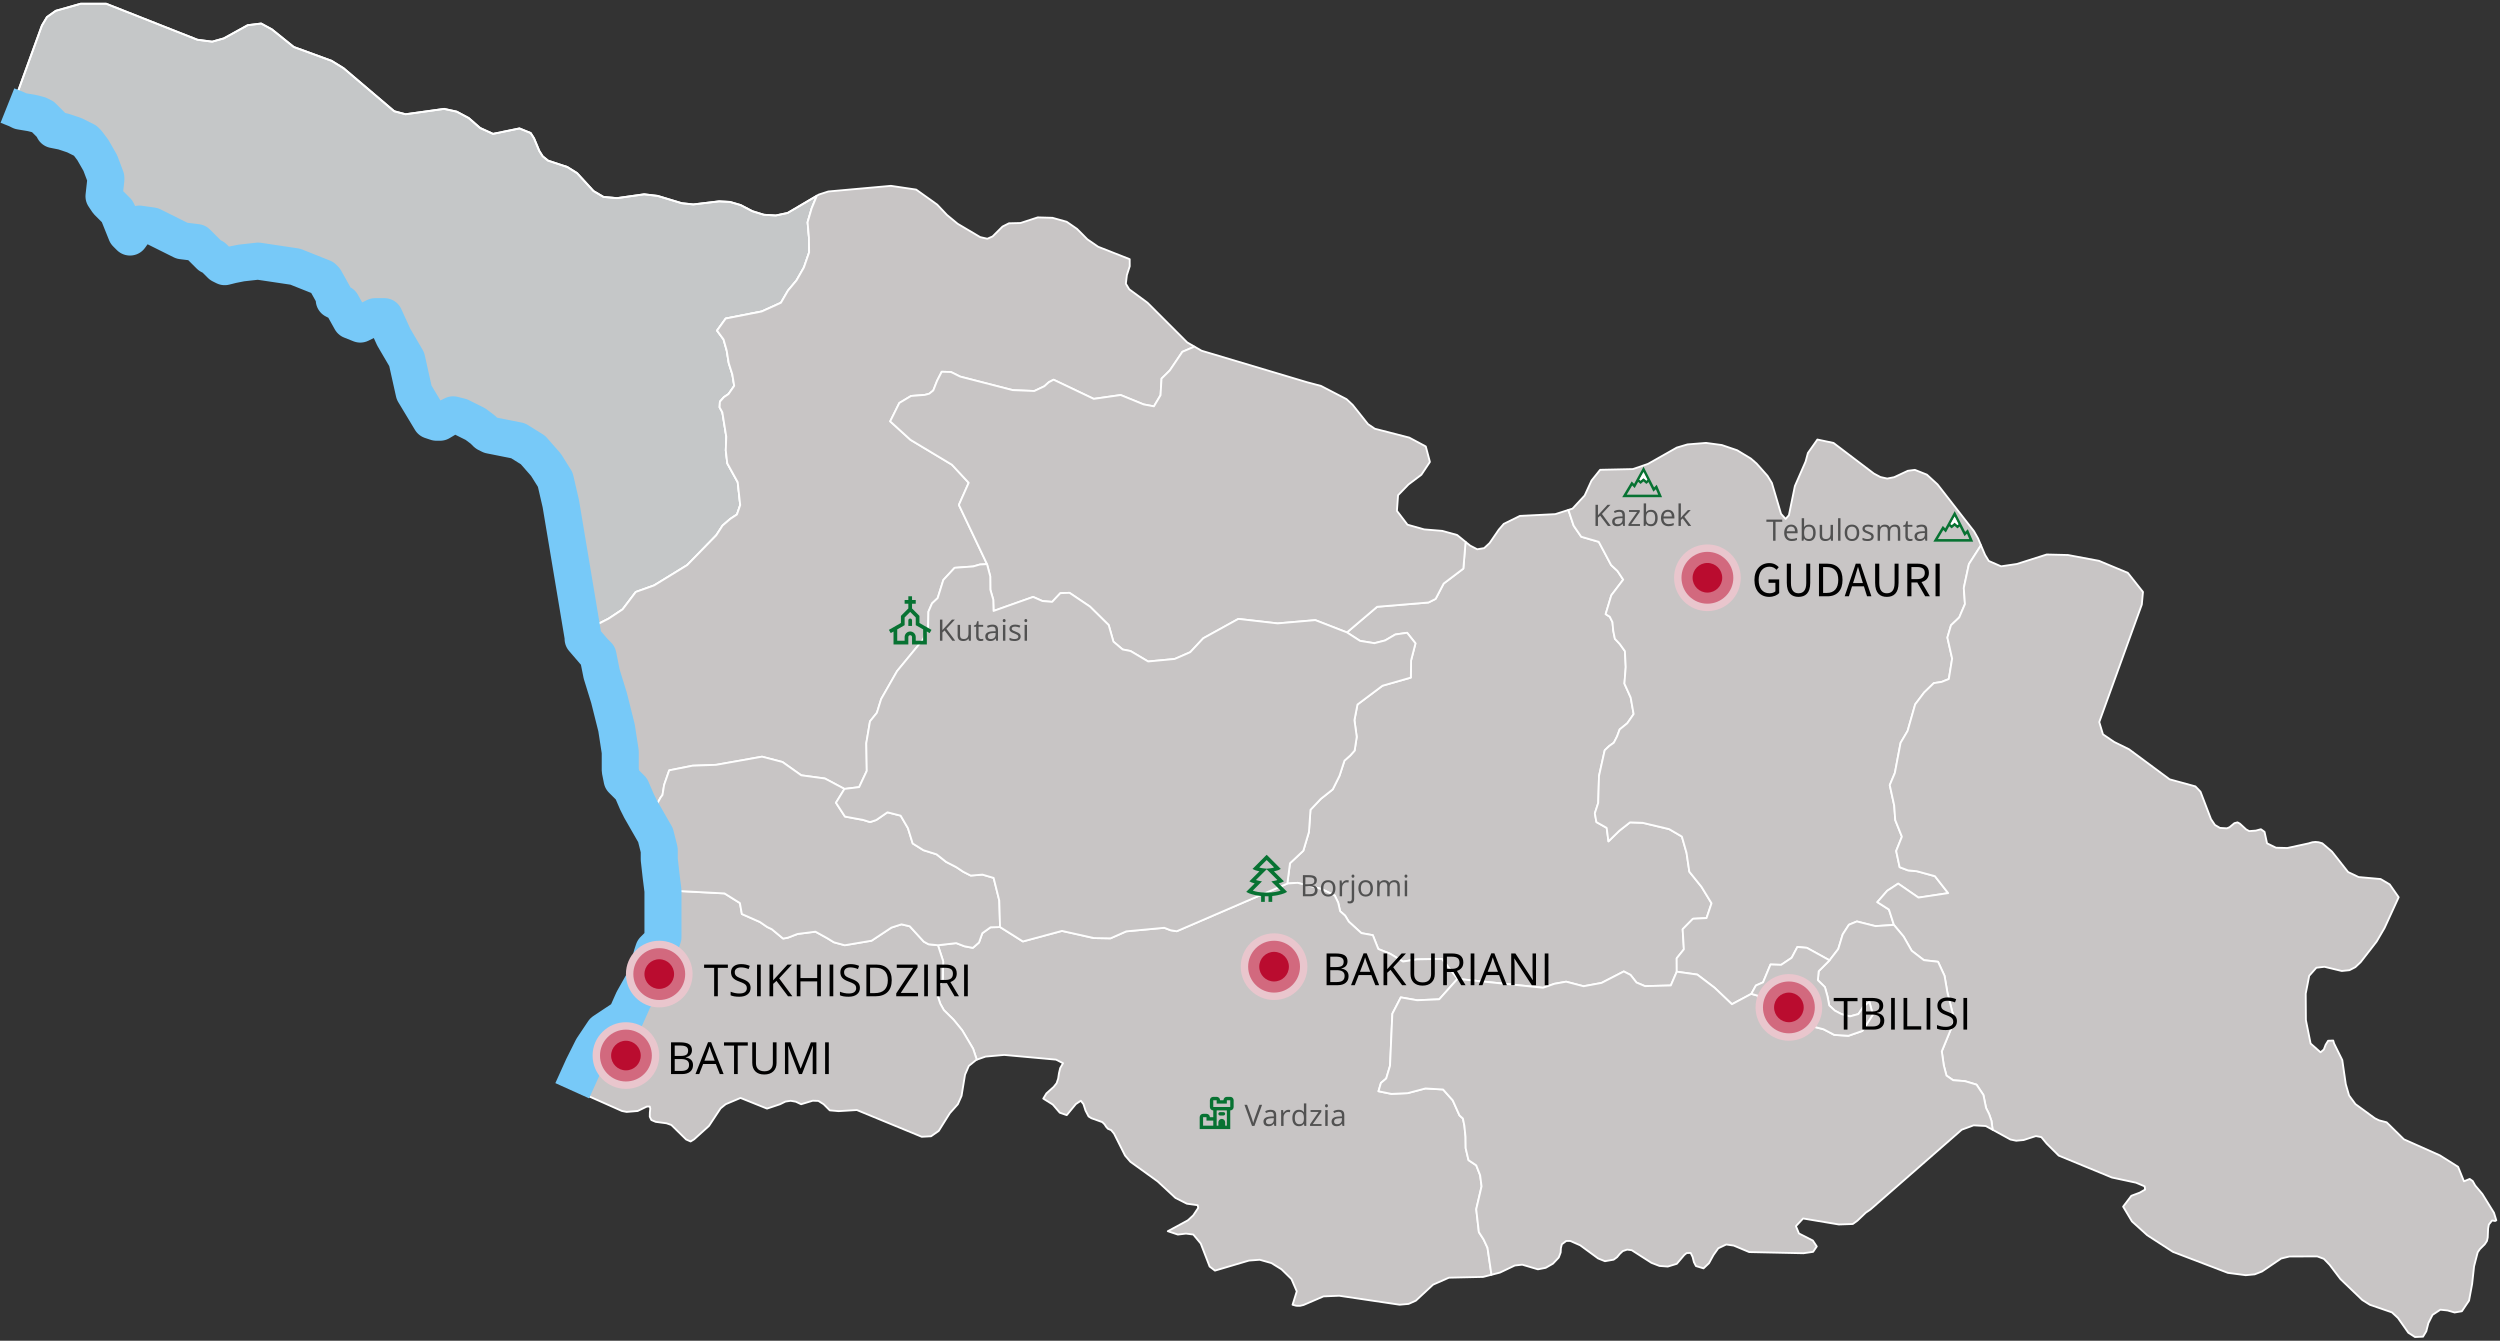 <svg width="675" height="362" viewBox="0 0 675 362" fill="none" xmlns="http://www.w3.org/2000/svg">
<rect x="0" y="0" width="675" height="362" fill="#333333" stroke="none"/>
<path d="M4 28.074L4.531 25.566L11.312 6.896L12.675 4.595L15.059 2.916L21.81 1L28.684 1.011L53.322 10.732L57.295 11.249L60.413 10.369L66.875 6.803L70.508 6.349L73.419 7.93L74.308 8.646L79.323 12.684L89.562 16.435L92.783 18.426L106.449 30.038L109.515 30.846L119.919 29.396L123.325 30.143L126.555 31.865L129.631 34.551L133.11 36.142L140.252 34.674L143.287 35.914L144.195 37.345L145.599 40.72L146.528 42.198L147.973 43.366L153.185 45.093L155.817 46.746L160.255 51.582L162.949 53.166L166.603 53.494L173.922 52.458L177.555 52.887L184.058 54.859L187.196 55.194L194.153 54.359L197.085 54.516L199.975 55.362L203.113 57.009L206.271 57.989L209.471 58.175L212.66 57.497L220.555 52.849L219.153 56.261L218.059 60.008L218.42 64.138L218.472 68.139L217.069 72.201L215.077 75.686L212.764 78.462L210.865 81.744L205.652 84.103L195.947 86.002L195.173 87.076L193.604 89.252L195.369 91.653L196.215 94.648L196.762 98.023L196.925 98.536L197.733 101.078L198.239 104.181L196.701 106.397L195.452 107.233L194.378 108.452L194.306 109.997L195.038 111.315L196.101 117.908L195.967 121.607L196.37 125.097L199.188 130.194L199.56 133.613L199.859 136.363L198.981 138.915L197.185 140.096L195.1 141.896L193.518 144.334L193.386 144.537L185.531 152.586L176.909 157.88L176.602 158.069L171.669 159.825L170.31 161.621L168.108 164.53L164.32 167.044L163.193 167.618L160.818 168.831L160.316 169.082L155.22 135.686L153.481 130.014L150.945 125.23L147.646 121.479L143.566 118.991L135.959 117.505L134.334 116.544L132.725 114.976L130.311 113.554L127.775 112.54L125.776 112.236L124.613 112.598L122.606 113.903L121.338 114.184L120.274 113.496L115.73 106.194L113.439 97.361L109.294 89.724L107.579 85.608L105.108 85.684L101.174 87.561L98.654 86.649L95.68 81.817L93.941 80.693L93.908 79.957L91.568 75.684L90.885 75.099L83.603 72.059L73.598 70.601L68.941 70.865L65.722 71.725L64.503 71.848L63.316 71.392L61.399 69.353L60.383 68.902L59.935 68.51L58.229 66.576L57.352 65.855L56.36 65.468L53.19 64.882L45.176 60.801L41.471 60.349L38.87 63.896L37.863 62.747L36.391 58.87L35.465 57.005L33.198 54.576L32.207 53.009L32.646 48.447L31.086 44.2L28.891 40.298L27.282 38.188L24.202 36.664L18.732 34.923L15.522 31.517L14.083 30.775L9.475 29.98L6.378 28.627L4 28.074Z" fill="#C5C7C8"/>
<path d="M4 28.074L4.531 25.566L11.312 6.896L12.675 4.595L15.059 2.916L21.81 1L28.684 1.011L53.322 10.732L57.295 11.249L60.413 10.369L66.875 6.803L70.508 6.349L73.419 7.93L74.308 8.646L79.323 12.684L89.562 16.435L92.783 18.426L106.449 30.038L109.515 30.846L119.919 29.396L123.325 30.143L126.555 31.865L129.631 34.551L133.11 36.142L140.252 34.674L143.287 35.914L144.195 37.345L145.599 40.72L146.528 42.198L147.973 43.366L153.185 45.093L155.817 46.746L160.255 51.582L162.949 53.166L166.603 53.494L173.922 52.458L177.555 52.887L184.058 54.859L187.196 55.194L194.153 54.359L197.085 54.516L199.975 55.362L203.113 57.009L206.271 57.989L209.471 58.175L212.66 57.497L220.555 52.849L219.153 56.261L218.059 60.008L218.42 64.138L218.472 68.139L217.069 72.201L215.077 75.686L212.764 78.462L210.865 81.744L205.652 84.103L195.947 86.002L195.173 87.076L193.604 89.252L195.369 91.653L196.215 94.648L196.762 98.023L196.925 98.536L197.733 101.078L198.239 104.181L196.701 106.397L195.452 107.233L194.378 108.452L194.306 109.997L195.038 111.315L196.101 117.908L195.967 121.607L196.37 125.097L199.188 130.194L199.56 133.613L199.859 136.363L198.981 138.915L197.185 140.096L195.1 141.896L193.518 144.334L193.386 144.537L185.531 152.586L176.909 157.88L176.602 158.069L171.669 159.825L170.31 161.621L168.108 164.53L164.32 167.044L163.193 167.618L160.818 168.831L160.316 169.082L155.22 135.686L153.481 130.014L150.945 125.23L147.646 121.479L143.566 118.991L135.959 117.505L134.334 116.544L132.725 114.976L130.311 113.554L127.775 112.54L125.776 112.236L124.613 112.598L122.606 113.903L121.338 114.184L120.274 113.496L115.73 106.194L113.439 97.361L109.294 89.724L107.579 85.608L105.108 85.684L101.174 87.561L98.654 86.649L95.68 81.817L93.941 80.693L93.908 79.957L91.568 75.684L90.885 75.099L83.603 72.059L73.598 70.601L68.941 70.865L65.722 71.725L64.503 71.848L63.316 71.392L61.399 69.353L60.383 68.902L59.935 68.51L58.229 66.576L57.352 65.855L56.36 65.468L53.19 64.882L45.176 60.801L41.471 60.349L38.87 63.896L37.863 62.747L36.391 58.87L35.465 57.005L33.198 54.576L32.207 53.009L32.646 48.447L31.086 44.2L28.891 40.298L27.282 38.188L24.202 36.664L18.732 34.923L15.522 31.517L14.083 30.775L9.475 29.98L6.378 28.627L4 28.074Z" stroke="white" stroke-width="0.5" stroke-linecap="round" stroke-linejoin="round"/>
<path d="M4 28.074L4.531 25.566L11.312 6.896L12.675 4.595L15.059 2.916L21.81 1L28.684 1.011L53.322 10.732L57.295 11.249L60.413 10.369L66.875 6.803L70.508 6.349L73.419 7.93L74.308 8.646L79.323 12.684L89.562 16.435L92.783 18.426L106.449 30.038L109.515 30.846L119.919 29.396L123.325 30.143L126.555 31.865L129.631 34.551L133.11 36.142L140.252 34.674L143.287 35.914L144.195 37.345L145.599 40.72L146.528 42.198L147.973 43.366L153.185 45.093L155.817 46.746L160.255 51.582L162.949 53.166L166.603 53.494L173.922 52.458L177.555 52.887L184.058 54.859L187.196 55.194L194.153 54.359L197.085 54.516L199.975 55.362L203.113 57.009L206.271 57.989L209.471 58.175L212.66 57.497L220.555 52.849L219.153 56.261L218.059 60.008L218.42 64.138L218.472 68.139L217.069 72.201L215.077 75.686L212.764 78.462L210.865 81.744L205.652 84.103L195.947 86.002L195.173 87.076L193.604 89.252L195.369 91.653L196.215 94.648L196.762 98.023L196.925 98.536L197.733 101.078L198.239 104.181L196.701 106.397L195.452 107.233L194.378 108.452L194.306 109.997L195.038 111.315L196.101 117.908L195.967 121.607L196.37 125.097L199.188 130.194L199.56 133.613L199.859 136.363L198.981 138.915L197.185 140.096L195.1 141.896L193.518 144.334L193.386 144.537L185.531 152.586L176.909 157.88L176.602 158.069L171.669 159.825L170.31 161.621L168.108 164.53L164.32 167.044L163.193 167.618L160.818 168.831L160.316 169.082L155.22 135.686L153.481 130.014L150.945 125.23L147.646 121.479L143.566 118.991L135.959 117.505L134.334 116.544L132.725 114.976L130.311 113.554L127.775 112.54L125.776 112.236L124.613 112.598L122.606 113.903L121.338 114.184L120.274 113.496L115.73 106.194L113.439 97.361L109.294 89.724L107.579 85.608L105.108 85.684L101.174 87.561L98.654 86.649L95.68 81.817L93.941 80.693L93.908 79.957L91.568 75.684L90.885 75.099L83.603 72.059L73.598 70.601L68.941 70.865L65.722 71.725L64.503 71.848L63.316 71.392L61.399 69.353L60.383 68.902L59.935 68.51L58.229 66.576L57.352 65.855L56.36 65.468L53.19 64.882L45.176 60.801L41.471 60.349L38.87 63.896L37.863 62.747L36.391 58.87L35.465 57.005L33.198 54.576L32.207 53.009L32.646 48.447L31.086 44.2L28.891 40.298L27.282 38.188L24.202 36.664L18.732 34.923L15.522 31.517L14.083 30.775L9.475 29.98L6.378 28.627L4 28.074Z" stroke="white" stroke-width="0.5" stroke-linecap="round" stroke-linejoin="round"/>
<path d="M241.346 50.295L247.369 51.19L253.046 55.242L255.678 58.032L258.558 60.409L264.648 64.017L266.578 64.457L267.992 63.839L270.676 61.169L272.41 60.29L275.537 60.212L280.192 58.697L284.166 58.808L288.006 59.878L290.792 61.795L293.6 64.621L296.5 66.624L305.015 69.977L305.025 71.893L304.261 74.273L303.982 76.597L304.89 78.102L309.824 81.733L320.543 92.449L322.504 93.586L319.238 94.986L315.831 100.034L313.612 102.225L313.344 106.709L311.559 109.713L308.772 109.191L302.579 106.657L295.312 107.694L284.464 102.522L283.173 103.2L281.966 104.293L279.261 105.572L273.419 105.334L259.227 101.676L256.76 100.446L254.262 100.379L253.023 102.781L251.981 105.423L250.897 106.301L249.69 106.627L245.984 106.912L242.815 108.801L240.348 113.763L245.828 118.751L257.017 125.475L261.549 130.354L258.896 136.322L266.493 152.319L264.574 152.418L262.757 152.945L257.741 153.31L254.707 156.586L253.168 161.488L251.651 162.916L250.68 165.147L250.587 169.298L249.245 172.649L242.226 181.18L237.912 188.741L236.767 192.444L234.899 194.756L233.898 200.681L234.032 208.131L231.967 212.526L228.003 213.009L222.719 210.197L216.329 209.333L211.281 205.75L205.749 204.303L193.363 206.509L186.964 206.743L180.678 207.999L179.315 211.929L178.872 214.645L178.346 215.355L176.698 218.371L173.667 212.762L172.611 211.828L171.587 210.635L171.099 207.935L170.904 203.106L170.099 196.697L164.808 177.2L164.418 176.349L163.711 175.289L161.029 172.451L160.679 171.45L160.313 169.084L160.815 168.832L163.191 167.62L164.317 167.045L168.105 164.532L170.307 161.623L171.666 159.827L176.6 158.071L176.907 157.882L185.528 152.588L193.383 144.539L193.516 144.336L195.097 141.898L197.183 140.098L198.979 138.917L199.856 136.365L199.557 133.615L199.185 130.197L196.368 125.099L195.965 121.609L196.099 117.91L195.036 111.317L194.303 109.999L194.376 108.455L195.45 107.236L196.698 106.399L198.236 104.183L197.73 101.08L196.923 98.538L196.76 98.026L196.213 94.651L195.366 91.656L193.602 89.254L195.171 87.078L195.944 86.005L205.646 84.103L210.859 81.744L212.758 78.463L215.071 75.686L217.062 72.202L218.466 68.139L218.414 64.138L218.053 60.009L219.147 56.262L220.548 52.85L221.098 52.526L223.648 51.699L240.544 50.178L241.346 50.295Z" fill="#C8C5C5" stroke="white" stroke-width="0.5" stroke-linecap="round" stroke-linejoin="round"/>
<path d="M395.702 146.308L396.966 147.322L398.855 148.307L400.722 147.993L402.198 146.625L404.675 143.002L406.023 141.438L410.373 139.298L419.936 138.817L423.429 137.696L423.631 138.171L424.89 141.943L426.934 144.921L431.672 146.3L435.006 152.568L436.719 154.164L438.267 156.507L435.057 160.729L433.53 165.82L434.655 166.531L435.368 167.976L435.574 170.265L436.018 172.469L437.36 173.899L438.732 175.822L438.949 180.107L438.597 184.574L440.291 188.345L441.085 192.804L439.372 195.28L437.308 196.945L436.616 198.823L435.729 200.542L434.47 201.44L433.273 202.58L431.734 209.505L431.518 216.797L431.448 217.012L430.61 219.6L431.033 221.963L433.81 223.536L434.284 227.17L435.631 225.852L437.195 224.322L440.095 222.04L443.522 222.161L450.675 223.862L454.112 225.877L454.508 227.266L455.371 230.285L456.124 235.362L459.406 239.444L462.121 243.889L460.769 247.886L457.095 248.068L454.318 250.891L454.648 256.314L452.708 258.747L452.729 262.356L451.119 266.072L444.152 266.254L441.851 265.282L440.241 263.225L438.424 262.289L432.407 265.387L427.566 266.282L422.86 265.051L419.702 265.619L416.615 266.693L393.515 264.294L389.304 258.901L382.575 259.028L378.807 259.618L375.37 257.535L372.14 256.227L370.664 252.499L367.588 251.949L364.172 248.847L363.192 247.224L361.84 246.028L361.314 243.726L360.374 241.778L356.844 240.04L350.362 238.368L347.575 238.558L348.298 233.08L351.9 229.698L353.418 224.628L353.831 218.648L356.608 215.706L359.838 213.136L361.665 209.474L363.007 205.364L364.565 203.993L365.235 203.241L365.752 202.66L366.32 198.957L365.7 194.438L366.186 191.928L366.516 190.218L368.548 188.691L373.266 185.144L380.925 182.948L380.997 178.297L382.184 173.706L379.924 170.856L376.745 171.312L373.989 172.919L371.089 173.666L367.208 173.033L363.678 170.753L371.822 163.831L385.705 162.671L387.614 161.707L389.792 157.556L395.108 153.521L395.702 146.308Z" fill="#C8C5C5" stroke="white" stroke-width="0.5" stroke-linecap="round" stroke-linejoin="round"/>
<path d="M343.574 100.415L352.904 103.201L356.681 104.205L363.555 107.766L365.227 109.318L369.356 114.509L371.204 115.759L380.503 118.153L383.156 119.573L384.962 120.539L386.077 124.718L383.775 128.178L380.287 130.813L377.479 133.709L377.17 137.93L380.018 141.661L384.518 142.935L389.395 143.333L393.426 144.451L395.702 146.307L395.104 153.522L389.788 157.557L387.61 161.708L385.7 162.672L371.818 163.832L363.674 170.754L361.578 169.939L355.138 167.435L344.951 168.315L334.361 167.1L324.875 172.335L321.366 176.092L317.155 177.923L310.002 178.6L305.244 175.777L303.107 175.357L300.62 173.239L299.351 168.766L294.283 163.773L288.771 160.065L286.294 160.154L284.085 162.503L281.463 162.282L278.944 161.17L268.261 164.955L268.179 161.914L267.395 159.223L267.364 155.606L266.496 152.318L258.899 136.322L261.552 130.353L257.02 125.474L245.831 118.751L240.351 113.762L242.818 108.8L245.987 106.911L249.693 106.626L250.901 106.3L251.985 105.422L253.027 102.78L254.265 100.378L256.763 100.445L259.231 101.676L273.423 105.334L279.264 105.571L281.969 104.293L283.177 103.2L284.467 102.521L295.316 107.694L302.582 106.657L308.775 109.19L311.562 109.712L313.348 106.708L313.616 102.225L315.835 100.033L319.241 94.986L322.508 93.585L324.417 94.693L343.574 100.415Z" fill="#C8C5C5" stroke="white" stroke-width="0.5" stroke-linecap="round" stroke-linejoin="round"/>
<path d="M468.666 121.445L469.032 121.57L472.727 123.804L474.285 125.158L477.227 128.473L478.414 130.403L480.881 138.738L482.12 140.107L483.002 139.108L484.618 131.234L487.508 124.622L488.132 122.314L490.697 118.674L495.053 119.595L505.954 127.863L507.718 128.799L509.545 129.208L511.434 128.842L512.335 128.419L515.119 127.112L517.023 126.865L520.259 128.154L523.139 130.789L532.975 143.427L534.069 145.353L534.86 147.218L534.838 147.252L531.607 152.3L530.224 158.762L530.533 163.1L528.985 166.71L526.766 168.819L525.795 172.144L527.076 177.828L526.178 183.335L524.216 184.124L522.121 184.447L519.531 186.952L517.095 190.176L515.052 197.348L513.152 200.578L511.614 208.691L510.231 211.979L511.428 217.448L511.716 221.428L513.513 225.904L511.964 229.763L512.903 234.14L515.153 234.995L517.537 235.224L522.43 236.572L526.001 241.142L517.981 242.35L512.51 238.573L509.548 240.504L506.874 243.577L510.012 245.573L511.354 249.73L506.369 250.051L501.353 248.789L499.206 249.676L497.534 252.275L496.326 256.236L493.973 259.285L487.842 255.912L485.292 255.679L483.744 258.608L480.915 260.509L478.035 260.415L476.023 265.235L474.092 266.087L472.854 268.339L467.62 271.137L462.914 266.668L458.259 263.13L452.727 262.354L452.706 258.746L454.646 256.313L454.316 250.889L457.092 248.067L460.767 247.885L462.118 243.887L459.404 239.443L456.122 235.361L455.369 230.283L454.506 227.265L454.109 225.875L450.672 223.86L443.52 222.16L440.093 222.039L437.193 224.321L435.629 225.85L434.282 227.169L433.807 223.534L431.03 221.962L430.608 219.599L431.446 217.011L431.516 216.796L431.732 209.503L433.27 202.579L434.467 201.439L435.727 200.541L436.614 198.821L437.306 196.944L439.37 195.279L441.083 192.802L440.288 188.344L438.595 184.573L438.946 180.106L438.73 175.82L437.357 173.898L436.016 172.467L435.572 170.264L435.365 167.975L434.653 166.529L433.527 165.819L435.055 160.728L438.265 156.506L436.716 154.162L435.003 152.567L431.67 146.299L426.932 144.92L424.888 141.942L423.629 138.17L423.427 137.695L424.583 137.324L425.977 135.819L427.854 133.794L429.702 129.763L432.034 126.847L440.89 126.651L444.957 125.254L452.729 120.849L455.614 119.992L460.625 119.588L464.888 120.158L468.666 121.445Z" fill="#C8C5C5" stroke="white" stroke-width="0.5" stroke-linecap="round" stroke-linejoin="round"/>
<path d="M534.86 147.218L535.958 149.804L536.969 151.459L540.293 152.908L544.546 152.278L552.606 149.716L558.356 149.856L566.726 151.423L574.519 154.673L578.606 159.823L578.595 159.939L578.286 163.232L566.799 194.957L567.8 198.266L570.814 200.319L574.83 202.299L585.797 210.417L592.764 212.325L594.142 213.763L596.97 221.162L598.033 222.739L599.375 223.529L601.254 223.65L601.966 223.353L603.287 222.256L604.128 222.037L604.773 222.388L606.445 223.935L607.281 224.395L609.087 224.264L610.45 223.894L611.431 224.603L612.101 227.692L614.517 228.883L617.583 228.963L623.445 227.684L623.476 227.67L623.507 227.652L624.353 227.407L625.2 227.323L626.041 227.407L627.016 227.692L629.627 229.921L633.989 235.449L636.833 236.807L642.768 237.34L645.214 238.782L647.645 242.256L643.836 250.55L641.695 254.217L637.401 259.754L635.946 261.131L634.352 261.953L632.272 262.164L627.597 261.035L625.419 261.29L623.489 263.456L622.544 268.282L622.591 275.422L623.865 281.75L626.554 284.122L627.432 283.36L627.927 282.063L628.588 281.002L629.971 280.944L630.199 281.728L632.418 286.217L632.565 287.232L633.362 292.716L634.249 295.771L635.968 298.107L641.19 301.921L642.356 302.494L644.39 303.023L649.066 307.618L658.789 311.957L663.691 315.049L665.27 318.958L666.819 318.313L667.515 318.801L667.635 318.885L668.305 320.086L670.236 322.373L673.374 327.449L674 329.49L673.691 329.663L672.865 329.533L671.988 330.624L671.791 331.701L671.683 334.151L671.471 335.068L670.882 335.957L669.561 337.264L668.973 338.131L668.002 341.893L667.476 346.684L666.639 351.171L666.083 351.998L664.709 354.04L662.748 354.371L660.848 353.823L658.893 353.621L656.782 355.019L655.657 357.254L655.099 359.444L654.222 360.899L652.039 361L650.248 359.84L647.456 355.863L645.82 354.342L639.875 352.294L637.8 350.99L631.916 345.349L629.016 341.516L627.437 339.885L625.644 339.221L618.134 339.257L615.91 339.799L613.361 341.529L610.739 343.307L608.768 344.073L606.352 344.303L601.532 343.675L586.71 338.015L581.676 334.759L579.754 333.515L575.625 329.778L573.241 325.788L575.461 322.865L577.752 322.005L579.176 321.18L579.052 320.312L576.72 319.327L570.217 317.931L555.859 312.016L552.608 308.778L551.163 307.024L549.687 306.741L546.384 307.807L544.372 307.996L542.818 307.67L538.01 305.038L538.008 305.025L537.699 302.647L537.07 300.82L536.234 299.142L535.521 295.638L533.663 292.848L530.546 291.908L527.346 291.658L525.55 290.409L524.828 287.672L524.281 283.858L527.708 275.522L525.798 267.979L525.024 263.466L523.269 259.675L519.46 259.246L516.157 256.706L513.969 252.861L511.358 249.73L510.016 245.573L506.878 243.577L509.552 240.504L512.514 238.573L517.985 242.35L526.005 241.143L522.434 236.572L517.541 235.225L515.157 234.995L512.907 234.14L511.968 229.763L513.516 225.904L511.72 221.428L511.431 217.448L510.234 211.98L511.618 208.691L513.156 200.578L515.056 197.348L517.099 190.176L519.535 186.952L522.125 184.447L524.22 184.124L526.181 183.335L527.079 177.828L525.799 172.144L526.77 168.819L528.989 166.71L530.537 163.1L530.227 158.762L531.611 152.3L534.841 147.252L534.86 147.218Z" fill="#C8C5C5" stroke="white" stroke-width="0.5" stroke-linecap="round" stroke-linejoin="round"/>
<path d="M348.991 352.288L350.126 348.66L348.706 345.363L346.007 342.714L343.282 341.032L340.134 340.137L337.223 340.354L328.037 343.068L326.597 341.963L324.202 335.754L322.184 333.326L320.218 333.074L318.019 333.334L315.305 332.423L320.708 329.496L322.169 328.152L323.516 326.127L323.382 325.404L320.461 324.999L317.38 323.451L312.56 318.98L305.211 313.681L303.766 312.001L300.782 306.067L300.008 305.132L299.121 304.763L298.636 304.212L298.233 303.574L297.623 302.973L294.682 301.921L293.918 301.443L293.092 299.862L292.534 298.114L291.822 297.199L290.48 298.099L288.023 301.087L286.145 300.434L284.245 298.23L281.685 296.62L282.521 295.226L284.492 293.463L285.297 292.439L285.71 291.191L285.916 289.797L286.247 288.382L287.021 287.068L285.122 286.102L271.146 284.831L266.109 285.28L264.147 285.968L263.721 286.117L262.734 283.16L259.792 278.182L257.449 275.306L254.837 272.735L253.857 270.979L253.186 268.97L253.423 266.306L254.569 264.461L254.662 259.572L253.686 256.582L253.238 255.207L258.182 254.643L260.401 255.496L262.672 255.922L264.323 254.483L265.222 251.965L267.441 250.372L270.011 250.302L276.183 254.192L286.732 251.345L295.32 253.273L299.82 253.353L304.093 251.465L314.353 250.503L316.056 251.166L317.729 251.432L347.569 238.558L350.356 238.368L356.838 240.04L360.368 241.778L361.308 243.726L361.834 246.028L363.186 247.224L364.166 248.847L367.582 251.949L370.658 252.499L372.134 256.227L375.364 257.535L378.801 259.618L382.568 259.028L389.298 258.901L393.509 264.293L388.586 269.806L382.62 270.065L378.213 269.29L375.932 273.702L375.303 287.757L374.27 291.191L372.846 292.396L372.185 294.631L375.685 295.346L380.071 295.146L384.871 293.877L389.629 294.16L392.24 297.098L394.056 301.152L394.985 301.997L395.377 303.929L395.687 306.94L395.729 310.004L396.493 313.238L398.578 314.631L399.631 317.31L400.023 320.309L398.578 326.49L399.29 332.66L400.581 334.676L401.623 336.904L402.686 344.142L402.692 344.186L402.65 344.198L400.462 344.764L391.214 344.973L386.931 346.857L382.276 351.184L380.32 352.056L377.879 352.273L361.592 349.85L357.349 350.023L351.957 352.345L350.976 352.576L349.99 352.554L348.991 352.288Z" fill="#C8C5C5" stroke="white" stroke-width="0.5" stroke-linecap="round" stroke-linejoin="round"/>
<path d="M250.182 306.858L248.866 306.93L231.35 299.71L226.437 300.008L224.042 299.797L222.381 298.143L220.956 297.244L219.439 297.193L216.301 298.143L214.877 297.462L213.473 297.215L212.07 297.426L210.625 298.143L207.095 299.325L199.942 296.446L195.927 298.143L194.554 299.261L191.427 303.995L187.422 307.611L186.462 308.198L185.245 307.655L181.271 303.749L179.95 303.285L177.029 302.901L175.863 302.4L175.44 301.516L175.461 300.37L175.574 299.319L175.44 298.768L174.676 298.76L172.168 299.972L169.184 300.218L167.915 299.965L157.279 295.234L163.822 282.799L166.764 278.593L172.786 274.436L174.468 270.197L179.15 262.081L179.41 260.424L179.418 259.15L179.565 258.032L180.174 256.781L181.799 254.429L182.352 253.247L182.563 251.972V240.536L195.618 241.223L198.261 242.878L199.777 243.829L200.303 246.791L205.206 248.958L207.157 250.303L208.379 250.878L211.431 253.41L212.7 253.188L212.825 253.139L215.312 252.177L220.173 251.554L223.359 253.316L225.159 254.422L228.089 255.217L229.905 254.909L235.334 253.989L240.681 250.45L243.395 249.571L245.635 250.097L249.427 254.25L250.706 254.951L253.242 255.21L253.691 256.585L254.667 259.575L254.573 264.464L253.428 266.31L253.191 268.974L253.862 270.982L254.842 272.738L257.453 275.309L259.797 278.185L262.738 283.163L263.726 286.121L263.585 286.17L261.582 287.804L260.56 290.164L259.621 295.883L258.62 298.146L256.452 300.568L253.459 305.345L251.384 306.795L250.182 306.858Z" fill="#C8C5C5" stroke="white" stroke-width="0.5" stroke-linecap="round" stroke-linejoin="round"/>
<path d="M504.983 326.597L503.744 327.436L501.483 329.597L500.266 330.479L496.477 330.61L486.837 328.99L484.896 331.064L485.722 333.037L489.469 334.944L490.144 335.958L490.533 336.541L489.542 338L486.92 338.376L472.279 338.058L468.104 336.304L466.081 336.015L463.934 337.04L462.644 338.853L461.426 341.07L459.955 342.456L457.906 341.836L457.359 340.775L456.998 339.345L456.472 338.291L455.398 338.327L454.748 338.854L452.735 341.229L450.31 341.973L448.065 341.807L445.882 340.962L440.556 337.547L439.323 337.396L438.141 337.8L437.325 338.573L436.608 339.447L435.685 340.111L433.336 340.523L431.488 339.78L426.658 336.234L423.949 335.049L422.886 335.064L421.699 335.952L421.441 336.992L421.374 338.176L420.863 339.541L419.294 341.195L417.333 342.314L415.227 342.718L410.995 341.462L409.003 341.686L404.988 343.599L402.698 344.191L402.692 344.147L401.629 336.909L400.587 334.68L399.297 332.664L398.584 326.495L400.029 320.314L399.637 317.314L398.584 314.636L396.499 313.242L395.735 310.008L395.693 306.944L395.383 303.933L394.991 302.001L394.062 301.157L392.246 297.103L389.635 294.165L384.877 293.881L380.077 295.151L375.691 295.35L372.191 294.635L372.852 292.4L374.277 291.196L375.309 287.761L375.938 273.706L378.219 269.294L382.626 270.069L388.592 269.811L393.516 264.298L416.615 266.697L419.702 265.624L422.86 265.056L427.566 266.286L432.407 265.391L438.425 262.294L440.241 263.23L441.851 265.286L444.152 266.259L451.119 266.077L452.729 262.36L458.261 263.136L462.917 266.674L467.623 271.143L472.856 268.345L474.653 268.858L474.972 270.837L476.345 272.793L479.307 272.629L487.451 277.061L489.919 277.276L492.354 277.905L495.244 279.421L499.073 279.667L502.831 278.359L505.669 273.942L504.719 270.479L503.099 271.817L501.767 273.803L499.485 274.432L497.163 273.803L495.408 272.883L493.881 271.453L493.416 268.998L492.724 266.527L490.815 264.656L491.042 262.232L493.974 259.289L496.327 256.24L497.535 252.279L499.207 249.68L501.354 248.793L506.37 250.055L511.355 249.734L513.966 252.865L516.155 256.71L519.457 259.249L523.267 259.679L525.021 263.47L525.795 267.983L527.705 275.526L524.278 283.862L524.825 287.676L525.547 290.413L527.344 291.662L530.543 291.912L533.661 292.852L535.518 295.642L536.231 299.146L537.067 300.824L537.696 302.651L538.006 305.028L538.007 305.042L536.142 304.021L532.876 303.84L529.67 305.022L514.512 318.277L504.983 326.597Z" fill="#C8C5C5" stroke="white" stroke-width="0.5" stroke-linecap="round" stroke-linejoin="round"/>
<path d="M253.243 255.209L250.707 254.95L249.427 254.249L245.636 250.095L243.396 249.57L240.681 250.449L235.335 253.988L229.906 254.908L228.09 255.216L225.16 254.421L223.36 253.315L220.174 251.553L215.313 252.176L212.825 253.138L212.701 253.186L211.431 253.408L208.379 250.877L207.158 250.302L205.206 248.956L200.304 246.79L199.778 243.827L198.261 242.877L195.618 241.221L182.563 240.534V239.925L181.368 231.028L181.197 227.817L180.742 225.86L176.701 218.369L178.349 215.353L178.875 214.643L179.318 211.926L180.681 207.997L186.967 206.74L193.366 206.506L205.752 204.3L211.284 205.747L216.332 209.33L222.722 210.195L228.006 213.006L225.715 216.736L228.14 220.471L233.095 221.389L234.912 221.964L236.584 221.405L239.619 219.319L243.18 220.226L245.141 223.591L246.431 227.737L249.321 229.55L252.882 230.668L255.442 232.703L258.187 234.12L260.087 235.381L262.099 236.403L265.258 236.14L268.282 237.031L269.81 243.156L270.016 250.301L267.446 250.371L265.227 251.963L264.329 254.482L262.677 255.921L260.406 255.495L258.187 254.642L253.243 255.209Z" fill="#C8C5C5" stroke="white" stroke-width="0.5" stroke-linecap="round" stroke-linejoin="round"/>
<path d="M472.856 268.338L474.095 266.086L476.025 265.234L478.038 260.414L480.918 260.508L483.747 258.607L485.295 255.678L487.845 255.911L493.976 259.284L491.044 262.227L490.817 264.652L492.726 266.523L493.418 268.993L493.883 271.448L495.41 272.878L497.165 273.798L499.487 274.427L501.769 273.798L503.101 271.813L504.721 270.474L505.671 273.937L502.833 278.354L499.075 279.663L495.246 279.416L492.356 277.9L489.921 277.271L487.453 277.057L479.309 272.625L476.347 272.789L474.974 270.832L474.655 268.853L472.856 268.338Z" fill="#C8C5C5" stroke="white" stroke-width="0.5" stroke-linecap="round" stroke-linejoin="round"/>
<path d="M363.674 170.754L367.204 173.034L371.084 173.667L373.984 172.921L376.74 171.314L379.919 170.857L382.18 173.707L380.993 178.298L380.921 182.95L373.262 185.146L368.544 188.692L366.512 190.219L366.181 191.929L365.696 194.44L366.315 198.958L365.748 202.661L365.231 203.242L364.561 203.995L363.003 205.365L361.661 209.475L359.834 213.137L356.603 215.707L353.826 218.649L353.413 224.629L351.896 229.699L348.293 233.081L347.571 238.559L317.73 251.433L316.058 251.167L314.355 250.504L304.095 251.466L299.822 253.354L295.322 253.274L286.734 251.346L276.185 254.193L270.013 250.303L269.806 243.159L268.279 237.034L265.255 236.143L262.096 236.406L260.083 235.383L258.184 234.123L255.439 232.706L252.879 230.671L249.318 229.553L246.428 227.74L245.138 223.594L243.177 220.229L239.616 219.322L236.581 221.407L234.909 221.967L233.091 221.392L228.137 220.474L225.711 216.739L228.003 213.009L231.967 212.526L234.031 208.131L233.897 200.682L234.899 194.756L236.766 192.445L237.912 188.742L242.226 181.181L249.245 172.649L250.587 169.298L250.68 165.147L251.65 162.917L253.168 161.488L254.706 156.586L257.741 153.31L262.757 152.945L264.573 152.418L266.493 152.319L267.36 155.606L267.391 159.223L268.175 161.915L268.257 164.955L278.94 161.171L281.459 162.283L284.081 162.504L286.29 160.155L288.767 160.066L294.28 163.774L299.347 168.767L300.617 173.24L303.104 175.358L305.24 175.777L309.998 178.6L317.151 177.924L321.362 176.093L324.871 172.336L334.357 167.101L344.947 168.315L355.135 167.435L361.574 169.939L363.674 170.754Z" fill="#C8C5C5" stroke="white" stroke-width="0.5" stroke-linecap="round" stroke-linejoin="round"/>
<path d="M2.006 28.5L4.513 29.5L5.516 30L8.524 30.5L10.53 31L11.533 31.5L12.034 32L13.037 33L14.04 34L14.541 35L17.048 35.5L20.056 36.5L23.065 38L23.566 38.5L25.07 40.5L27.076 44L28.58 48V48.5L28.079 53L29.081 54.5L31.588 57L32.09 58L34.096 63L35.098 64L37.605 60.5L41.115 61L49.138 65L53.149 65.5L54.151 66.5L56.157 68.5L56.658 69L57.661 69.5L59.667 71.5L60.67 72L62.675 71.5L65.182 71L69.695 70.5L79.723 72L87.244 75L87.745 75.5L90.252 80V81L92.258 82L94.765 86.5L97.272 87.5L101.283 85.5H103.79L106.297 91L109.807 97L111.813 106L116.325 113.5L117.829 114H118.832L121.339 112.5L122.342 112L124.348 112.5L126.353 113.5L128.359 114.5L130.364 116L131.367 117L132.37 117.5L139.891 119L143.902 121.5L147.412 125.5L149.919 129.5L151.423 136L157.44 172V172.5L160.448 176L161.451 177L162.454 182L164.46 188.5L166.465 196.5L167.468 203V208L167.969 210.5L170.476 213L171.981 216.5L172.983 218.5L176.995 225.5L177.496 227.5L177.997 229.5V232L178.499 236.5L179 240.5V245V252V253L178.499 254.5L176.493 256.5L175.992 258V260.5L175.49 262L170.978 270L168.972 274.5L162.955 278.5L159.947 283L157.44 288L154.5 294.5" stroke="#77C9F8" stroke-width="10" stroke-linejoin="round"/>
<path d="M257.911 173H257.129L255.047 170.23L254.45 170.762V173H253.786V167.289H254.45V170.121L257.04 167.289H257.825L255.528 169.77L257.911 173ZM259.211 168.719V171.496C259.211 171.845 259.291 172.105 259.45 172.277C259.609 172.449 259.857 172.535 260.196 172.535C260.644 172.535 260.971 172.413 261.176 172.168C261.385 171.923 261.489 171.523 261.489 170.969V168.719H262.137V173H261.602L261.508 172.426H261.473C261.34 172.637 261.155 172.798 260.918 172.91C260.684 173.022 260.416 173.078 260.114 173.078C259.593 173.078 259.202 172.954 258.942 172.707C258.684 172.46 258.555 172.064 258.555 171.52V168.719H259.211ZM264.899 172.543C265.014 172.543 265.124 172.535 265.231 172.52C265.338 172.501 265.422 172.483 265.485 172.465V172.961C265.415 172.995 265.31 173.022 265.172 173.043C265.037 173.066 264.915 173.078 264.805 173.078C263.977 173.078 263.563 172.642 263.563 171.77V169.223H262.95V168.91L263.563 168.641L263.836 167.727H264.211V168.719H265.454V169.223H264.211V171.742C264.211 172 264.273 172.198 264.395 172.336C264.517 172.474 264.685 172.543 264.899 172.543ZM268.977 173L268.848 172.391H268.817C268.603 172.659 268.39 172.841 268.176 172.938C267.965 173.031 267.701 173.078 267.383 173.078C266.959 173.078 266.625 172.969 266.383 172.75C266.144 172.531 266.024 172.22 266.024 171.816C266.024 170.952 266.715 170.499 268.098 170.457L268.825 170.434V170.168C268.825 169.832 268.752 169.585 268.606 169.426C268.463 169.264 268.232 169.184 267.915 169.184C267.558 169.184 267.154 169.293 266.704 169.512L266.504 169.016C266.715 168.901 266.946 168.811 267.196 168.746C267.448 168.681 267.701 168.648 267.954 168.648C268.464 168.648 268.842 168.762 269.086 168.988C269.334 169.215 269.458 169.578 269.458 170.078V173H268.977ZM267.512 172.543C267.916 172.543 268.232 172.432 268.461 172.211C268.693 171.99 268.809 171.68 268.809 171.281V170.895L268.161 170.922C267.645 170.94 267.273 171.021 267.043 171.164C266.817 171.305 266.704 171.525 266.704 171.824C266.704 172.059 266.774 172.237 266.915 172.359C267.058 172.482 267.257 172.543 267.512 172.543ZM271.446 173H270.797V168.719H271.446V173ZM270.743 167.559C270.743 167.41 270.779 167.302 270.852 167.234C270.925 167.164 271.016 167.129 271.125 167.129C271.23 167.129 271.319 167.164 271.395 167.234C271.471 167.305 271.508 167.413 271.508 167.559C271.508 167.704 271.471 167.814 271.395 167.887C271.319 167.957 271.23 167.992 271.125 167.992C271.016 167.992 270.925 167.957 270.852 167.887C270.779 167.814 270.743 167.704 270.743 167.559ZM275.583 171.832C275.583 172.23 275.434 172.538 275.137 172.754C274.84 172.97 274.424 173.078 273.887 173.078C273.319 173.078 272.877 172.988 272.559 172.809V172.207C272.765 172.311 272.985 172.393 273.219 172.453C273.456 172.513 273.684 172.543 273.903 172.543C274.241 172.543 274.502 172.49 274.684 172.383C274.866 172.273 274.958 172.108 274.958 171.887C274.958 171.72 274.885 171.578 274.739 171.461C274.596 171.341 274.314 171.201 273.895 171.039C273.497 170.891 273.213 170.762 273.043 170.652C272.877 170.54 272.752 170.414 272.668 170.273C272.588 170.133 272.547 169.965 272.547 169.77C272.547 169.421 272.689 169.146 272.973 168.945C273.257 168.742 273.646 168.641 274.141 168.641C274.602 168.641 275.053 168.734 275.493 168.922L275.262 169.449C274.833 169.272 274.443 169.184 274.094 169.184C273.787 169.184 273.555 169.232 273.399 169.328C273.243 169.424 273.165 169.557 273.165 169.727C273.165 169.841 273.193 169.939 273.25 170.02C273.31 170.1 273.405 170.177 273.536 170.25C273.666 170.323 273.916 170.428 274.286 170.566C274.793 170.751 275.136 170.938 275.313 171.125C275.493 171.312 275.583 171.548 275.583 171.832ZM277.29 173H276.641V168.719H277.29V173ZM276.586 167.559C276.586 167.41 276.623 167.302 276.696 167.234C276.769 167.164 276.86 167.129 276.969 167.129C277.073 167.129 277.163 167.164 277.239 167.234C277.314 167.305 277.352 167.413 277.352 167.559C277.352 167.704 277.314 167.814 277.239 167.887C277.163 167.957 277.073 167.992 276.969 167.992C276.86 167.992 276.769 167.957 276.696 167.887C276.623 167.814 276.586 167.704 276.586 167.559Z" fill="#515151"/>
<path d="M245.25 161V162H244.25V163H245.25V164.281L243.391 166.141L243.25 166.297V168.203L240 170.062L240.5 170.938L241.25 170.516V174H245.25V172C245.25 171.722 245.472 171.5 245.75 171.5C246.028 171.5 246.25 171.722 246.25 172V174H250.25V170.516L251 170.938L251.5 170.062L248.25 168.203V166.297L248.109 166.141L246.25 164.281V163H247.25V162H246.25V161H245.25ZM245.75 165.219L247.25 166.719V168.797L247.5 168.938L249.25 169.938V173H247.25V172C247.25 171.177 246.573 170.5 245.75 170.5C244.927 170.5 244.25 171.177 244.25 172V173H242.25V169.938L244 168.938L244.25 168.797V166.719L245.75 165.219ZM245.75 167C245.475 167 245.25 167.225 245.25 167.5V169H246.25V167.5C246.25 167.225 246.025 167 245.75 167Z" fill="#077232"/>
<path d="M351.785 236.289H353.398C354.156 236.289 354.704 236.402 355.043 236.629C355.382 236.855 355.551 237.214 355.551 237.703C355.551 238.042 355.456 238.322 355.266 238.543C355.078 238.762 354.803 238.904 354.441 238.969V239.008C355.309 239.156 355.742 239.612 355.742 240.375C355.742 240.885 355.569 241.284 355.223 241.57C354.879 241.857 354.397 242 353.777 242H351.785V236.289ZM352.449 238.734H353.543C354.012 238.734 354.349 238.661 354.555 238.516C354.76 238.367 354.863 238.118 354.863 237.77C354.863 237.449 354.749 237.219 354.52 237.078C354.29 236.935 353.926 236.863 353.426 236.863H352.449V238.734ZM352.449 239.297V241.434H353.641C354.102 241.434 354.448 241.345 354.68 241.168C354.914 240.988 355.031 240.708 355.031 240.328C355.031 239.974 354.911 239.714 354.672 239.547C354.435 239.38 354.073 239.297 353.586 239.297H352.449ZM360.57 239.855C360.57 240.553 360.395 241.099 360.043 241.492C359.691 241.883 359.206 242.078 358.586 242.078C358.203 242.078 357.863 241.988 357.566 241.809C357.27 241.629 357.04 241.371 356.879 241.035C356.717 240.699 356.637 240.306 356.637 239.855C356.637 239.158 356.811 238.615 357.16 238.227C357.509 237.836 357.993 237.641 358.613 237.641C359.212 237.641 359.688 237.84 360.039 238.238C360.393 238.637 360.57 239.176 360.57 239.855ZM357.309 239.855C357.309 240.402 357.418 240.819 357.637 241.105C357.855 241.392 358.177 241.535 358.602 241.535C359.026 241.535 359.348 241.393 359.566 241.109C359.788 240.823 359.898 240.405 359.898 239.855C359.898 239.311 359.788 238.898 359.566 238.617C359.348 238.333 359.023 238.191 358.594 238.191C358.169 238.191 357.849 238.331 357.633 238.609C357.417 238.888 357.309 239.303 357.309 239.855ZM363.664 237.641C363.854 237.641 364.025 237.656 364.176 237.688L364.086 238.289C363.909 238.25 363.753 238.23 363.617 238.23C363.271 238.23 362.974 238.371 362.727 238.652C362.482 238.934 362.359 239.284 362.359 239.703V242H361.711V237.719H362.246L362.32 238.512H362.352C362.51 238.233 362.702 238.018 362.926 237.867C363.15 237.716 363.396 237.641 363.664 237.641ZM364.457 243.922C364.21 243.922 364.009 243.889 363.855 243.824V243.297C364.035 243.349 364.212 243.375 364.387 243.375C364.59 243.375 364.738 243.319 364.832 243.207C364.928 243.098 364.977 242.93 364.977 242.703V237.719H365.625V242.656C365.625 243.5 365.236 243.922 364.457 243.922ZM364.922 236.559C364.922 236.41 364.958 236.302 365.031 236.234C365.104 236.164 365.195 236.129 365.305 236.129C365.409 236.129 365.499 236.164 365.574 236.234C365.65 236.305 365.688 236.413 365.688 236.559C365.688 236.704 365.65 236.814 365.574 236.887C365.499 236.957 365.409 236.992 365.305 236.992C365.195 236.992 365.104 236.957 365.031 236.887C364.958 236.814 364.922 236.704 364.922 236.559ZM370.695 239.855C370.695 240.553 370.52 241.099 370.168 241.492C369.816 241.883 369.331 242.078 368.711 242.078C368.328 242.078 367.988 241.988 367.691 241.809C367.395 241.629 367.165 241.371 367.004 241.035C366.842 240.699 366.762 240.306 366.762 239.855C366.762 239.158 366.936 238.615 367.285 238.227C367.634 237.836 368.118 237.641 368.738 237.641C369.337 237.641 369.812 237.84 370.164 238.238C370.518 238.637 370.695 239.176 370.695 239.855ZM367.434 239.855C367.434 240.402 367.543 240.819 367.762 241.105C367.98 241.392 368.302 241.535 368.727 241.535C369.151 241.535 369.473 241.393 369.691 241.109C369.913 240.823 370.023 240.405 370.023 239.855C370.023 239.311 369.913 238.898 369.691 238.617C369.473 238.333 369.148 238.191 368.719 238.191C368.294 238.191 367.974 238.331 367.758 238.609C367.542 238.888 367.434 239.303 367.434 239.855ZM377.293 242V239.215C377.293 238.874 377.22 238.618 377.074 238.449C376.928 238.277 376.702 238.191 376.395 238.191C375.991 238.191 375.693 238.307 375.5 238.539C375.307 238.771 375.211 239.128 375.211 239.609V242H374.562V239.215C374.562 238.874 374.49 238.618 374.344 238.449C374.198 238.277 373.97 238.191 373.66 238.191C373.254 238.191 372.956 238.314 372.766 238.559C372.578 238.801 372.484 239.199 372.484 239.754V242H371.836V237.719H372.363L372.469 238.305H372.5C372.622 238.096 372.794 237.934 373.016 237.816C373.24 237.699 373.49 237.641 373.766 237.641C374.435 237.641 374.872 237.883 375.078 238.367H375.109C375.237 238.143 375.422 237.966 375.664 237.836C375.906 237.706 376.182 237.641 376.492 237.641C376.977 237.641 377.339 237.766 377.578 238.016C377.82 238.263 377.941 238.66 377.941 239.207V242H377.293ZM379.93 242H379.281V237.719H379.93V242ZM379.227 236.559C379.227 236.41 379.263 236.302 379.336 236.234C379.409 236.164 379.5 236.129 379.609 236.129C379.714 236.129 379.803 236.164 379.879 236.234C379.954 236.305 379.992 236.413 379.992 236.559C379.992 236.704 379.954 236.814 379.879 236.887C379.803 236.957 379.714 236.992 379.609 236.992C379.5 236.992 379.409 236.957 379.336 236.887C379.263 236.814 379.227 236.704 379.227 236.559Z" fill="#515151"/>
<path d="M342 230.797L341.64 231.14L338.672 234.125L338.172 234.609L338.812 234.922C338.812 234.922 339.32 235.105 340.031 235.265L337.828 237.468L337.328 237.953L337.953 238.265C337.953 238.265 338.492 238.418 338.765 238.515L336.968 240.312L336.484 240.812L337.109 241.125C337.109 241.125 338.328 241.713 340.5 241.922V243.5H341.5V241.984C341.668 241.99 341.824 242 342 242C342.176 242 342.332 241.99 342.5 241.984V243.5H343.5V241.922C345.676 241.713 346.906 241.125 346.906 241.125L347.515 240.812L347.031 240.312L345.234 238.515C345.508 238.418 346.047 238.265 346.047 238.265L346.672 237.953L346.172 237.469L343.968 235.265C344.679 235.105 345.187 234.922 345.187 234.922L345.828 234.609L345.328 234.125L342.359 231.14L342 230.797ZM342 232.219L344 234.203C343.703 234.303 343.642 234.381 342.906 234.453L342 234.547L341.093 234.453C340.357 234.381 340.297 234.303 340 234.203L342 232.219ZM342 234.719L342.594 235.297L344.89 237.594C344.658 237.676 344.664 237.703 344.187 237.797L343.265 237.984L343.937 238.64L345.765 240.469C345.129 240.697 344.039 241 342 241C339.98 241 338.895 240.697 338.25 240.468L340.062 238.64L340.734 237.984L339.812 237.797C339.336 237.703 339.342 237.676 339.109 237.593L341.406 235.297L342 234.719Z" fill="#077232"/>
<path d="M181.178 281.434H183.598C184.734 281.434 185.557 281.604 186.064 281.943C186.572 282.283 186.826 282.82 186.826 283.555C186.826 284.062 186.684 284.482 186.398 284.814C186.117 285.143 185.705 285.355 185.162 285.453V285.512C186.463 285.734 187.113 286.418 187.113 287.562C187.113 288.328 186.854 288.926 186.334 289.355C185.818 289.785 185.096 290 184.166 290H181.178V281.434ZM182.174 285.102H183.814C184.518 285.102 185.023 284.992 185.332 284.773C185.641 284.551 185.795 284.178 185.795 283.654C185.795 283.174 185.623 282.828 185.279 282.617C184.936 282.402 184.389 282.295 183.639 282.295H182.174V285.102ZM182.174 285.945V289.15H183.961C184.652 289.15 185.172 289.018 185.52 288.752C185.871 288.482 186.047 288.062 186.047 287.492C186.047 286.961 185.867 286.57 185.508 286.32C185.152 286.07 184.609 285.945 183.879 285.945H182.174ZM194.344 290L193.277 287.275H189.844L188.789 290H187.781L191.168 281.398H192.006L195.375 290H194.344ZM192.967 286.379L191.971 283.725C191.842 283.389 191.709 282.977 191.572 282.488C191.486 282.863 191.363 283.275 191.203 283.725L190.195 286.379H192.967ZM199.189 290H198.193V282.318H195.48V281.434H201.902V282.318H199.189V290ZM209.666 281.434V286.977C209.666 287.953 209.371 288.721 208.781 289.279C208.191 289.838 207.381 290.117 206.35 290.117C205.318 290.117 204.52 289.836 203.953 289.273C203.391 288.711 203.109 287.938 203.109 286.953V281.434H204.105V287.023C204.105 287.738 204.301 288.287 204.691 288.67C205.082 289.053 205.656 289.244 206.414 289.244C207.137 289.244 207.693 289.053 208.084 288.67C208.475 288.283 208.67 287.73 208.67 287.012V281.434H209.666ZM215.73 290L212.824 282.406H212.777C212.832 283.008 212.859 283.723 212.859 284.551V290H211.939V281.434H213.439L216.152 288.5H216.199L218.936 281.434H220.424V290H219.428V284.48C219.428 283.848 219.455 283.16 219.51 282.418H219.463L216.533 290H215.73ZM222.779 290V281.434H223.775V290H222.779Z" fill="black"/>
<circle cx="169" cy="285" r="9" fill="#E9C6CD"/>
<circle cx="169" cy="285" r="7" fill="#D2697E"/>
<circle cx="169" cy="285" r="4" fill="#BA0C2F"/>
<path d="M193.814 269H192.818V261.318H190.105V260.434H196.527V261.318H193.814V269ZM202.656 266.721C202.656 267.475 202.383 268.062 201.836 268.484C201.289 268.906 200.547 269.117 199.609 269.117C198.594 269.117 197.812 268.986 197.266 268.725V267.764C197.617 267.912 198 268.029 198.414 268.115C198.828 268.201 199.238 268.244 199.645 268.244C200.309 268.244 200.809 268.119 201.145 267.869C201.48 267.615 201.648 267.264 201.648 266.814C201.648 266.518 201.588 266.275 201.467 266.088C201.35 265.896 201.15 265.721 200.869 265.561C200.592 265.4 200.168 265.219 199.598 265.016C198.801 264.73 198.23 264.393 197.887 264.002C197.547 263.611 197.377 263.102 197.377 262.473C197.377 261.812 197.625 261.287 198.121 260.896C198.617 260.506 199.273 260.311 200.09 260.311C200.941 260.311 201.725 260.467 202.439 260.779L202.129 261.646C201.422 261.35 200.734 261.201 200.066 261.201C199.539 261.201 199.127 261.314 198.83 261.541C198.533 261.768 198.385 262.082 198.385 262.484C198.385 262.781 198.439 263.025 198.549 263.217C198.658 263.404 198.842 263.578 199.1 263.738C199.361 263.895 199.76 264.068 200.295 264.26C201.193 264.58 201.811 264.924 202.146 265.291C202.486 265.658 202.656 266.135 202.656 266.721ZM204.408 269V260.434H205.404V269H204.408ZM213.947 269H212.775L209.652 264.846L208.756 265.643V269H207.76V260.434H208.756V264.682L212.641 260.434H213.818L210.373 264.154L213.947 269ZM221.635 269H220.639V264.969H216.127V269H215.131V260.434H216.127V264.078H220.639V260.434H221.635V269ZM223.99 269V260.434H224.986V269H223.99ZM232.176 266.721C232.176 267.475 231.902 268.062 231.355 268.484C230.809 268.906 230.066 269.117 229.129 269.117C228.113 269.117 227.332 268.986 226.785 268.725V267.764C227.137 267.912 227.52 268.029 227.934 268.115C228.348 268.201 228.758 268.244 229.164 268.244C229.828 268.244 230.328 268.119 230.664 267.869C231 267.615 231.168 267.264 231.168 266.814C231.168 266.518 231.107 266.275 230.986 266.088C230.869 265.896 230.67 265.721 230.389 265.561C230.111 265.4 229.688 265.219 229.117 265.016C228.32 264.73 227.75 264.393 227.406 264.002C227.066 263.611 226.896 263.102 226.896 262.473C226.896 261.812 227.145 261.287 227.641 260.896C228.137 260.506 228.793 260.311 229.609 260.311C230.461 260.311 231.244 260.467 231.959 260.779L231.648 261.646C230.941 261.35 230.254 261.201 229.586 261.201C229.059 261.201 228.646 261.314 228.35 261.541C228.053 261.768 227.904 262.082 227.904 262.484C227.904 262.781 227.959 263.025 228.068 263.217C228.178 263.404 228.361 263.578 228.619 263.738C228.881 263.895 229.279 264.068 229.814 264.26C230.713 264.58 231.33 264.924 231.666 265.291C232.006 265.658 232.176 266.135 232.176 266.721ZM240.766 264.635C240.766 266.049 240.381 267.131 239.611 267.881C238.846 268.627 237.742 269 236.301 269H233.928V260.434H236.553C237.885 260.434 238.92 260.803 239.658 261.541C240.396 262.279 240.766 263.311 240.766 264.635ZM239.711 264.67C239.711 263.553 239.43 262.711 238.867 262.145C238.309 261.578 237.477 261.295 236.371 261.295H234.924V268.139H236.137C237.324 268.139 238.217 267.848 238.814 267.266C239.412 266.68 239.711 265.814 239.711 264.67ZM247.873 269H241.984V268.221L246.531 261.33H242.125V260.434H247.744V261.213L243.197 268.098H247.873V269ZM249.537 269V260.434H250.533V269H249.537ZM253.885 265.438V269H252.889V260.434H255.238C256.289 260.434 257.064 260.635 257.564 261.037C258.068 261.439 258.32 262.045 258.32 262.854C258.32 263.986 257.746 264.752 256.598 265.15L258.924 269H257.746L255.672 265.438H253.885ZM253.885 264.582H255.25C255.953 264.582 256.469 264.443 256.797 264.166C257.125 263.885 257.289 263.465 257.289 262.906C257.289 262.34 257.121 261.932 256.785 261.682C256.453 261.432 255.918 261.307 255.18 261.307H253.885V264.582ZM260.307 269V260.434H261.303V269H260.307Z" fill="black"/>
<circle cx="178" cy="263" r="9" fill="#E9C6CD"/>
<circle cx="178" cy="263" r="7" fill="#D2697E"/>
<circle cx="178" cy="263" r="4" fill="#BA0C2F"/>
<path d="M498.814 278H497.818V270.318H495.105V269.434H501.527V270.318H498.814V278ZM502.822 269.434H505.242C506.379 269.434 507.201 269.604 507.709 269.943C508.217 270.283 508.471 270.82 508.471 271.555C508.471 272.062 508.328 272.482 508.043 272.814C507.762 273.143 507.35 273.355 506.807 273.453V273.512C508.107 273.734 508.758 274.418 508.758 275.562C508.758 276.328 508.498 276.926 507.979 277.355C507.463 277.785 506.74 278 505.811 278H502.822V269.434ZM503.818 273.102H505.459C506.162 273.102 506.668 272.992 506.977 272.773C507.285 272.551 507.439 272.178 507.439 271.654C507.439 271.174 507.268 270.828 506.924 270.617C506.58 270.402 506.033 270.295 505.283 270.295H503.818V273.102ZM503.818 273.945V277.15H505.605C506.297 277.15 506.816 277.018 507.164 276.752C507.516 276.482 507.691 276.062 507.691 275.492C507.691 274.961 507.512 274.57 507.152 274.32C506.797 274.07 506.254 273.945 505.523 273.945H503.818ZM510.604 278V269.434H511.6V278H510.604ZM513.955 278V269.434H514.951V277.098H518.73V278H513.955ZM520.189 278V269.434H521.186V278H520.189ZM528.375 275.721C528.375 276.475 528.102 277.062 527.555 277.484C527.008 277.906 526.266 278.117 525.328 278.117C524.312 278.117 523.531 277.986 522.984 277.725V276.764C523.336 276.912 523.719 277.029 524.133 277.115C524.547 277.201 524.957 277.244 525.363 277.244C526.027 277.244 526.527 277.119 526.863 276.869C527.199 276.615 527.367 276.264 527.367 275.814C527.367 275.518 527.307 275.275 527.186 275.088C527.068 274.896 526.869 274.721 526.588 274.561C526.311 274.4 525.887 274.219 525.316 274.016C524.52 273.73 523.949 273.393 523.605 273.002C523.266 272.611 523.096 272.102 523.096 271.473C523.096 270.812 523.344 270.287 523.84 269.896C524.336 269.506 524.992 269.311 525.809 269.311C526.66 269.311 527.443 269.467 528.158 269.779L527.848 270.646C527.141 270.35 526.453 270.201 525.785 270.201C525.258 270.201 524.846 270.314 524.549 270.541C524.252 270.768 524.104 271.082 524.104 271.484C524.104 271.781 524.158 272.025 524.268 272.217C524.377 272.404 524.561 272.578 524.818 272.738C525.08 272.895 525.479 273.068 526.014 273.26C526.912 273.58 527.529 273.924 527.865 274.291C528.205 274.658 528.375 275.135 528.375 275.721ZM530.127 278V269.434H531.123V278H530.127Z" fill="black"/>
<circle cx="483" cy="272" r="9" fill="#E9C6CD"/>
<circle cx="483" cy="272" r="7" fill="#D2697E"/>
<circle cx="483" cy="272" r="4" fill="#BA0C2F"/>
<path d="M358.178 257.434H360.598C361.734 257.434 362.557 257.604 363.064 257.943C363.572 258.283 363.826 258.82 363.826 259.555C363.826 260.062 363.684 260.482 363.398 260.814C363.117 261.143 362.705 261.355 362.162 261.453V261.512C363.463 261.734 364.113 262.418 364.113 263.562C364.113 264.328 363.854 264.926 363.334 265.355C362.818 265.785 362.096 266 361.166 266H358.178V257.434ZM359.174 261.102H360.814C361.518 261.102 362.023 260.992 362.332 260.773C362.641 260.551 362.795 260.178 362.795 259.654C362.795 259.174 362.623 258.828 362.279 258.617C361.936 258.402 361.389 258.295 360.639 258.295H359.174V261.102ZM359.174 261.945V265.15H360.961C361.652 265.15 362.172 265.018 362.52 264.752C362.871 264.482 363.047 264.062 363.047 263.492C363.047 262.961 362.867 262.57 362.508 262.32C362.152 262.07 361.609 261.945 360.879 261.945H359.174ZM371.344 266L370.277 263.275H366.844L365.789 266H364.781L368.168 257.398H369.006L372.375 266H371.344ZM369.967 262.379L368.971 259.725C368.842 259.389 368.709 258.977 368.572 258.488C368.486 258.863 368.363 259.275 368.203 259.725L367.195 262.379H369.967ZM379.74 266H378.568L375.445 261.846L374.549 262.643V266H373.553V257.434H374.549V261.682L378.434 257.434H379.611L376.166 261.154L379.74 266ZM387.393 257.434V262.977C387.393 263.953 387.098 264.721 386.508 265.279C385.918 265.838 385.107 266.117 384.076 266.117C383.045 266.117 382.246 265.836 381.68 265.273C381.117 264.711 380.836 263.938 380.836 262.953V257.434H381.832V263.023C381.832 263.738 382.027 264.287 382.418 264.67C382.809 265.053 383.383 265.244 384.141 265.244C384.863 265.244 385.42 265.053 385.811 264.67C386.201 264.283 386.396 263.73 386.396 263.012V257.434H387.393ZM390.662 262.438V266H389.666V257.434H392.016C393.066 257.434 393.842 257.635 394.342 258.037C394.846 258.439 395.098 259.045 395.098 259.854C395.098 260.986 394.523 261.752 393.375 262.15L395.701 266H394.523L392.449 262.438H390.662ZM390.662 261.582H392.027C392.73 261.582 393.246 261.443 393.574 261.166C393.902 260.885 394.066 260.465 394.066 259.906C394.066 259.34 393.898 258.932 393.562 258.682C393.23 258.432 392.695 258.307 391.957 258.307H390.662V261.582ZM397.084 266V257.434H398.08V266H397.084ZM405.82 266L404.754 263.275H401.32L400.266 266H399.258L402.645 257.398H403.482L406.852 266H405.82ZM404.443 262.379L403.447 259.725C403.318 259.389 403.186 258.977 403.049 258.488C402.963 258.863 402.84 259.275 402.68 259.725L401.672 262.379H404.443ZM414.721 266H413.584L408.902 258.811H408.855C408.918 259.654 408.949 260.428 408.949 261.131V266H408.029V257.434H409.154L413.824 264.594H413.871C413.863 264.488 413.846 264.15 413.818 263.58C413.791 263.006 413.781 262.596 413.789 262.35V257.434H414.721V266ZM417.076 266V257.434H418.072V266H417.076Z" fill="black"/>
<circle cx="344" cy="261" r="9" fill="#E9C6CD"/>
<circle cx="344" cy="261" r="7" fill="#D2697E"/>
<circle cx="344" cy="261" r="4" fill="#BA0C2F"/>
<path d="M477.656 161.156C478.844 161.156 479.816 160.724 480.38 160.136V156.44H477.5V157.364H479.36V159.668C479.012 159.992 478.4 160.184 477.776 160.184C475.88 160.184 474.836 158.792 474.836 156.572C474.836 154.376 475.988 153.008 477.752 153.008C478.652 153.008 479.216 153.38 479.66 153.848L480.26 153.128C479.756 152.588 478.952 152.036 477.728 152.036C475.4 152.036 473.696 153.764 473.696 156.608C473.696 159.464 475.352 161.156 477.656 161.156ZM485.593 161.156C487.393 161.156 488.761 160.196 488.761 157.364V152.192H487.693V157.4C487.693 159.524 486.769 160.184 485.593 160.184C484.453 160.184 483.553 159.524 483.553 157.4V152.192H482.437V157.364C482.437 160.196 483.805 161.156 485.593 161.156ZM491.122 161H493.378C496.03 161 497.482 159.356 497.482 156.572C497.482 153.776 496.03 152.192 493.33 152.192H491.122V161ZM492.238 160.088V153.104H493.234C495.31 153.104 496.33 154.34 496.33 156.572C496.33 158.792 495.31 160.088 493.234 160.088H492.238ZM500.755 156.08C501.067 155.084 501.355 154.136 501.631 153.104H501.679C501.967 154.124 502.243 155.084 502.567 156.08L502.987 157.424H500.323L500.755 156.08ZM498.067 161H499.195L500.047 158.312H503.263L504.103 161H505.279L502.291 152.192H501.055L498.067 161ZM509.441 161.156C511.241 161.156 512.609 160.196 512.609 157.364V152.192H511.541V157.4C511.541 159.524 510.617 160.184 509.441 160.184C508.301 160.184 507.401 159.524 507.401 157.4V152.192H506.285V157.364C506.285 160.196 507.653 161.156 509.441 161.156ZM514.97 161H516.086V157.268H517.67L519.806 161H521.066L518.81 157.148C520.01 156.86 520.802 156.044 520.802 154.676C520.802 152.84 519.518 152.192 517.73 152.192H514.97V161ZM516.086 156.368V153.104H517.562C518.942 153.104 519.698 153.512 519.698 154.676C519.698 155.816 518.942 156.368 517.562 156.368H516.086ZM522.598 161H523.714V152.192H522.598V161Z" fill="black"/>
<circle cx="461" cy="156" r="9" fill="#E9C6CD"/>
<circle cx="461" cy="156" r="7" fill="#D2697E"/>
<circle cx="461" cy="156" r="4" fill="#BA0C2F"/>
<path d="M340.047 298.289H340.762L338.703 304H338.047L336 298.289H336.703L338.016 301.984C338.167 302.409 338.286 302.822 338.375 303.223C338.469 302.801 338.591 302.38 338.742 301.961L340.047 298.289ZM344.086 304L343.957 303.391H343.926C343.712 303.659 343.499 303.841 343.285 303.938C343.074 304.031 342.81 304.078 342.492 304.078C342.068 304.078 341.734 303.969 341.492 303.75C341.253 303.531 341.133 303.22 341.133 302.816C341.133 301.952 341.824 301.499 343.207 301.457L343.934 301.434V301.168C343.934 300.832 343.861 300.585 343.715 300.426C343.572 300.264 343.341 300.184 343.023 300.184C342.667 300.184 342.263 300.293 341.812 300.512L341.613 300.016C341.824 299.901 342.055 299.811 342.305 299.746C342.557 299.681 342.81 299.648 343.062 299.648C343.573 299.648 343.951 299.762 344.195 299.988C344.443 300.215 344.566 300.578 344.566 301.078V304H344.086ZM342.621 303.543C343.025 303.543 343.341 303.432 343.57 303.211C343.802 302.99 343.918 302.68 343.918 302.281V301.895L343.27 301.922C342.754 301.94 342.382 302.021 342.152 302.164C341.926 302.305 341.812 302.525 341.812 302.824C341.812 303.059 341.883 303.237 342.023 303.359C342.167 303.482 342.366 303.543 342.621 303.543ZM347.859 299.641C348.049 299.641 348.22 299.656 348.371 299.688L348.281 300.289C348.104 300.25 347.948 300.23 347.812 300.23C347.466 300.23 347.169 300.371 346.922 300.652C346.677 300.934 346.555 301.284 346.555 301.703V304H345.906V299.719H346.441L346.516 300.512H346.547C346.706 300.233 346.897 300.018 347.121 299.867C347.345 299.716 347.591 299.641 347.859 299.641ZM352.086 303.426H352.051C351.751 303.861 351.303 304.078 350.707 304.078C350.147 304.078 349.711 303.887 349.398 303.504C349.089 303.121 348.934 302.577 348.934 301.871C348.934 301.165 349.09 300.617 349.402 300.227C349.715 299.836 350.15 299.641 350.707 299.641C351.288 299.641 351.733 299.852 352.043 300.273H352.094L352.066 299.965L352.051 299.664V297.922H352.699V304H352.172L352.086 303.426ZM350.789 303.535C351.232 303.535 351.552 303.415 351.75 303.176C351.951 302.934 352.051 302.544 352.051 302.008V301.871C352.051 301.264 351.949 300.832 351.746 300.574C351.546 300.314 351.224 300.184 350.781 300.184C350.401 300.184 350.109 300.332 349.906 300.629C349.706 300.923 349.605 301.34 349.605 301.879C349.605 302.426 349.706 302.839 349.906 303.117C350.107 303.396 350.401 303.535 350.789 303.535ZM356.816 304H353.711V303.559L356.047 300.223H353.855V299.719H356.758V300.223L354.453 303.496H356.816V304ZM358.469 304H357.82V299.719H358.469V304ZM357.766 298.559C357.766 298.41 357.802 298.302 357.875 298.234C357.948 298.164 358.039 298.129 358.148 298.129C358.253 298.129 358.342 298.164 358.418 298.234C358.493 298.305 358.531 298.413 358.531 298.559C358.531 298.704 358.493 298.814 358.418 298.887C358.342 298.957 358.253 298.992 358.148 298.992C358.039 298.992 357.948 298.957 357.875 298.887C357.802 298.814 357.766 298.704 357.766 298.559ZM362.477 304L362.348 303.391H362.316C362.103 303.659 361.889 303.841 361.676 303.938C361.465 304.031 361.201 304.078 360.883 304.078C360.458 304.078 360.125 303.969 359.883 303.75C359.643 303.531 359.523 303.22 359.523 302.816C359.523 301.952 360.215 301.499 361.598 301.457L362.324 301.434V301.168C362.324 300.832 362.251 300.585 362.105 300.426C361.962 300.264 361.732 300.184 361.414 300.184C361.057 300.184 360.654 300.293 360.203 300.512L360.004 300.016C360.215 299.901 360.445 299.811 360.695 299.746C360.948 299.681 361.201 299.648 361.453 299.648C361.964 299.648 362.341 299.762 362.586 299.988C362.833 300.215 362.957 300.578 362.957 301.078V304H362.477ZM361.012 303.543C361.415 303.543 361.732 303.432 361.961 303.211C362.193 302.99 362.309 302.68 362.309 302.281V301.895L361.66 301.922C361.145 301.94 360.772 302.021 360.543 302.164C360.316 302.305 360.203 302.525 360.203 302.824C360.203 303.059 360.273 303.237 360.414 303.359C360.557 303.482 360.757 303.543 361.012 303.543Z" fill="#515151"/>
<path d="M328.5 299.813V303.938H331.25V299.813H328.5ZM332.167 304.854H323.917V301.646C323.917 301.403 324.013 301.17 324.185 300.998C324.357 300.826 324.59 300.729 324.833 300.729H325.75C325.993 300.729 326.226 300.826 326.398 300.998C326.57 301.17 326.667 301.403 326.667 301.646H327.583V299.813C327.34 299.813 327.107 299.716 326.935 299.544C326.763 299.372 326.667 299.139 326.667 298.896V297.063C326.667 296.82 326.763 296.586 326.935 296.414C327.107 296.243 327.34 296.146 327.583 296.146H328.5C328.743 296.146 328.976 296.243 329.148 296.414C329.32 296.586 329.417 296.82 329.417 297.063H330.333C330.333 296.82 330.43 296.586 330.602 296.414C330.774 296.243 331.007 296.146 331.25 296.146H332.167C332.41 296.146 332.643 296.243 332.815 296.414C332.987 296.586 333.083 296.82 333.083 297.063V298.896C333.083 299.139 332.987 299.372 332.815 299.544C332.643 299.716 332.41 299.813 332.167 299.813V304.854ZM327.583 303.938V302.563H325.75V301.646H324.833V303.938H327.583ZM327.583 297.063V298.896H332.167V297.063H331.25V297.979H328.5V297.063H327.583ZM329.875 302.104C330.118 302.104 330.351 302.201 330.523 302.373C330.695 302.545 330.792 302.778 330.792 303.021V304.396H328.958V303.021C328.958 302.778 329.055 302.545 329.227 302.373C329.399 302.201 329.632 302.104 329.875 302.104ZM329.417 300.271H330.333C330.455 300.271 330.571 300.319 330.657 300.405C330.743 300.491 330.792 300.608 330.792 300.729C330.792 300.851 330.743 300.967 330.657 301.053C330.571 301.139 330.455 301.188 330.333 301.188H329.417C329.295 301.188 329.178 301.139 329.092 301.053C329.006 300.967 328.958 300.851 328.958 300.729C328.958 300.608 329.006 300.491 329.092 300.405C329.178 300.319 329.295 300.271 329.417 300.271Z" fill="#077232"/>
<path d="M434.91 142H434.129L432.047 139.23L431.449 139.762V142H430.785V136.289H431.449V139.121L434.039 136.289H434.824L432.527 138.77L434.91 142ZM438.234 142L438.105 141.391H438.074C437.861 141.659 437.647 141.841 437.434 141.938C437.223 142.031 436.958 142.078 436.641 142.078C436.216 142.078 435.883 141.969 435.641 141.75C435.401 141.531 435.281 141.22 435.281 140.816C435.281 139.952 435.973 139.499 437.355 139.457L438.082 139.434V139.168C438.082 138.832 438.009 138.585 437.863 138.426C437.72 138.264 437.49 138.184 437.172 138.184C436.815 138.184 436.411 138.293 435.961 138.512L435.762 138.016C435.973 137.901 436.203 137.811 436.453 137.746C436.706 137.681 436.958 137.648 437.211 137.648C437.721 137.648 438.099 137.762 438.344 137.988C438.591 138.215 438.715 138.578 438.715 139.078V142H438.234ZM436.77 141.543C437.173 141.543 437.49 141.432 437.719 141.211C437.951 140.99 438.066 140.68 438.066 140.281V139.895L437.418 139.922C436.902 139.94 436.53 140.021 436.301 140.164C436.074 140.305 435.961 140.525 435.961 140.824C435.961 141.059 436.031 141.237 436.172 141.359C436.315 141.482 436.514 141.543 436.77 141.543ZM442.793 142H439.688V141.559L442.023 138.223H439.832V137.719H442.734V138.223L440.43 141.496H442.793V142ZM445.789 137.648C446.352 137.648 446.788 137.841 447.098 138.227C447.41 138.609 447.566 139.152 447.566 139.855C447.566 140.559 447.409 141.105 447.094 141.496C446.781 141.884 446.346 142.078 445.789 142.078C445.51 142.078 445.255 142.027 445.023 141.926C444.794 141.822 444.602 141.663 444.445 141.449H444.398L444.262 142H443.797V135.922H444.445V137.398C444.445 137.729 444.435 138.026 444.414 138.289H444.445C444.747 137.862 445.195 137.648 445.789 137.648ZM445.695 138.191C445.253 138.191 444.934 138.319 444.738 138.574C444.543 138.827 444.445 139.254 444.445 139.855C444.445 140.457 444.546 140.888 444.746 141.148C444.947 141.406 445.268 141.535 445.711 141.535C446.109 141.535 446.406 141.391 446.602 141.102C446.797 140.81 446.895 140.392 446.895 139.848C446.895 139.29 446.797 138.875 446.602 138.602C446.406 138.328 446.104 138.191 445.695 138.191ZM450.512 142.078C449.879 142.078 449.379 141.885 449.012 141.5C448.647 141.115 448.465 140.579 448.465 139.895C448.465 139.204 448.634 138.656 448.973 138.25C449.314 137.844 449.771 137.641 450.344 137.641C450.88 137.641 451.305 137.818 451.617 138.172C451.93 138.523 452.086 138.988 452.086 139.566V139.977H449.137C449.15 140.479 449.276 140.861 449.516 141.121C449.758 141.382 450.098 141.512 450.535 141.512C450.996 141.512 451.452 141.415 451.902 141.223V141.801C451.673 141.9 451.456 141.97 451.25 142.012C451.047 142.056 450.801 142.078 450.512 142.078ZM450.336 138.184C449.992 138.184 449.717 138.296 449.512 138.52C449.309 138.743 449.189 139.053 449.152 139.449H451.391C451.391 139.04 451.299 138.728 451.117 138.512C450.935 138.293 450.674 138.184 450.336 138.184ZM453.836 139.809C453.948 139.65 454.118 139.441 454.348 139.184L455.73 137.719H456.5L454.766 139.543L456.621 142H455.836L454.324 139.977L453.836 140.398V142H453.195V135.922H453.836V139.145C453.836 139.288 453.826 139.509 453.805 139.809H453.836Z" fill="#515151"/>
<path d="M443.767 126L443.454 126.571L441.212 130.646L440.553 129.988L440.326 130.365L438.312 133.722L438 134.243H448.754L448.548 133.763L447.517 131.357L447.317 130.891L446.606 131.601L444.061 126.581L443.767 126ZM443.742 127.472L444.787 129.533L444.521 129.761L443.737 129.09L442.954 129.761L442.634 129.487L443.742 127.472ZM443.738 129.995L444.521 130.666L445.106 130.165L446.206 132.335L446.42 132.759L447.084 132.095L447.71 133.555H439.214C439.705 132.735 440.198 131.916 440.689 131.096L441.373 131.779L441.594 131.379C441.828 130.953 442.062 130.528 442.296 130.102L442.954 130.666L443.738 129.995Z" fill="#077232"/>
<path d="M444.787 129.533L443.742 127.472L442.634 129.487L442.954 129.762L443.737 129.09L444.521 129.762L444.787 129.533Z" fill="white"/>
<path d="M479.395 146H478.73V140.879H476.922V140.289H481.203V140.879H479.395V146ZM483.777 146.078C483.145 146.078 482.645 145.885 482.277 145.5C481.913 145.115 481.73 144.579 481.73 143.895C481.73 143.204 481.9 142.656 482.238 142.25C482.579 141.844 483.036 141.641 483.609 141.641C484.146 141.641 484.57 141.818 484.883 142.172C485.195 142.523 485.352 142.988 485.352 143.566V143.977H482.402C482.415 144.479 482.542 144.861 482.781 145.121C483.023 145.382 483.363 145.512 483.801 145.512C484.262 145.512 484.717 145.415 485.168 145.223V145.801C484.939 145.9 484.721 145.97 484.516 146.012C484.312 146.056 484.066 146.078 483.777 146.078ZM483.602 142.184C483.258 142.184 482.983 142.296 482.777 142.52C482.574 142.743 482.454 143.053 482.418 143.449H484.656C484.656 143.04 484.565 142.728 484.383 142.512C484.201 142.293 483.94 142.184 483.602 142.184ZM488.453 141.648C489.016 141.648 489.452 141.841 489.762 142.227C490.074 142.609 490.23 143.152 490.23 143.855C490.23 144.559 490.073 145.105 489.758 145.496C489.445 145.884 489.01 146.078 488.453 146.078C488.174 146.078 487.919 146.027 487.688 145.926C487.458 145.822 487.266 145.663 487.109 145.449H487.062L486.926 146H486.461V139.922H487.109V141.398C487.109 141.729 487.099 142.026 487.078 142.289H487.109C487.411 141.862 487.859 141.648 488.453 141.648ZM488.359 142.191C487.917 142.191 487.598 142.319 487.402 142.574C487.207 142.827 487.109 143.254 487.109 143.855C487.109 144.457 487.21 144.888 487.41 145.148C487.611 145.406 487.932 145.535 488.375 145.535C488.773 145.535 489.07 145.391 489.266 145.102C489.461 144.81 489.559 144.392 489.559 143.848C489.559 143.29 489.461 142.875 489.266 142.602C489.07 142.328 488.768 142.191 488.359 142.191ZM491.977 141.719V144.496C491.977 144.845 492.056 145.105 492.215 145.277C492.374 145.449 492.622 145.535 492.961 145.535C493.409 145.535 493.736 145.413 493.941 145.168C494.15 144.923 494.254 144.523 494.254 143.969V141.719H494.902V146H494.367L494.273 145.426H494.238C494.105 145.637 493.921 145.798 493.684 145.91C493.449 146.022 493.181 146.078 492.879 146.078C492.358 146.078 491.967 145.954 491.707 145.707C491.449 145.46 491.32 145.064 491.32 144.52V141.719H491.977ZM496.93 146H496.281V139.922H496.93V146ZM502 143.855C502 144.553 501.824 145.099 501.473 145.492C501.121 145.883 500.635 146.078 500.016 146.078C499.633 146.078 499.293 145.988 498.996 145.809C498.699 145.629 498.47 145.371 498.309 145.035C498.147 144.699 498.066 144.306 498.066 143.855C498.066 143.158 498.241 142.615 498.59 142.227C498.939 141.836 499.423 141.641 500.043 141.641C500.642 141.641 501.117 141.84 501.469 142.238C501.823 142.637 502 143.176 502 143.855ZM498.738 143.855C498.738 144.402 498.848 144.819 499.066 145.105C499.285 145.392 499.607 145.535 500.031 145.535C500.456 145.535 500.777 145.393 500.996 145.109C501.217 144.823 501.328 144.405 501.328 143.855C501.328 143.311 501.217 142.898 500.996 142.617C500.777 142.333 500.453 142.191 500.023 142.191C499.599 142.191 499.279 142.331 499.062 142.609C498.846 142.888 498.738 143.303 498.738 143.855ZM505.902 144.832C505.902 145.23 505.754 145.538 505.457 145.754C505.16 145.97 504.743 146.078 504.207 146.078C503.639 146.078 503.197 145.988 502.879 145.809V145.207C503.085 145.311 503.305 145.393 503.539 145.453C503.776 145.513 504.004 145.543 504.223 145.543C504.561 145.543 504.822 145.49 505.004 145.383C505.186 145.273 505.277 145.108 505.277 144.887C505.277 144.72 505.204 144.578 505.059 144.461C504.915 144.341 504.634 144.201 504.215 144.039C503.816 143.891 503.533 143.762 503.363 143.652C503.197 143.54 503.072 143.414 502.988 143.273C502.908 143.133 502.867 142.965 502.867 142.77C502.867 142.421 503.009 142.146 503.293 141.945C503.577 141.742 503.966 141.641 504.461 141.641C504.922 141.641 505.372 141.734 505.812 141.922L505.582 142.449C505.152 142.272 504.763 142.184 504.414 142.184C504.107 142.184 503.875 142.232 503.719 142.328C503.562 142.424 503.484 142.557 503.484 142.727C503.484 142.841 503.513 142.939 503.57 143.02C503.63 143.1 503.725 143.177 503.855 143.25C503.986 143.323 504.236 143.428 504.605 143.566C505.113 143.751 505.456 143.938 505.633 144.125C505.812 144.312 505.902 144.548 505.902 144.832ZM512.418 146V143.215C512.418 142.874 512.345 142.618 512.199 142.449C512.053 142.277 511.827 142.191 511.52 142.191C511.116 142.191 510.818 142.307 510.625 142.539C510.432 142.771 510.336 143.128 510.336 143.609V146H509.688V143.215C509.688 142.874 509.615 142.618 509.469 142.449C509.323 142.277 509.095 142.191 508.785 142.191C508.379 142.191 508.081 142.314 507.891 142.559C507.703 142.801 507.609 143.199 507.609 143.754V146H506.961V141.719H507.488L507.594 142.305H507.625C507.747 142.096 507.919 141.934 508.141 141.816C508.365 141.699 508.615 141.641 508.891 141.641C509.56 141.641 509.997 141.883 510.203 142.367H510.234C510.362 142.143 510.547 141.966 510.789 141.836C511.031 141.706 511.307 141.641 511.617 141.641C512.102 141.641 512.464 141.766 512.703 142.016C512.945 142.263 513.066 142.66 513.066 143.207V146H512.418ZM515.789 145.543C515.904 145.543 516.014 145.535 516.121 145.52C516.228 145.501 516.312 145.483 516.375 145.465V145.961C516.305 145.995 516.201 146.022 516.062 146.043C515.927 146.066 515.805 146.078 515.695 146.078C514.867 146.078 514.453 145.642 514.453 144.77V142.223H513.84V141.91L514.453 141.641L514.727 140.727H515.102V141.719H516.344V142.223H515.102V144.742C515.102 145 515.163 145.198 515.285 145.336C515.408 145.474 515.576 145.543 515.789 145.543ZM519.867 146L519.738 145.391H519.707C519.493 145.659 519.28 145.841 519.066 145.938C518.855 146.031 518.591 146.078 518.273 146.078C517.849 146.078 517.516 145.969 517.273 145.75C517.034 145.531 516.914 145.22 516.914 144.816C516.914 143.952 517.605 143.499 518.988 143.457L519.715 143.434V143.168C519.715 142.832 519.642 142.585 519.496 142.426C519.353 142.264 519.122 142.184 518.805 142.184C518.448 142.184 518.044 142.293 517.594 142.512L517.395 142.016C517.605 141.901 517.836 141.811 518.086 141.746C518.339 141.681 518.591 141.648 518.844 141.648C519.354 141.648 519.732 141.762 519.977 141.988C520.224 142.215 520.348 142.578 520.348 143.078V146H519.867ZM518.402 145.543C518.806 145.543 519.122 145.432 519.352 145.211C519.583 144.99 519.699 144.68 519.699 144.281V143.895L519.051 143.922C518.535 143.94 518.163 144.021 517.934 144.164C517.707 144.305 517.594 144.525 517.594 144.824C517.594 145.059 517.664 145.237 517.805 145.359C517.948 145.482 518.147 145.543 518.402 145.543Z" fill="#515151"/>
<path d="M527.767 138L527.454 138.571L525.212 142.646L524.553 141.988L524.326 142.365L522.312 145.722L522 146.243H532.754L532.548 145.763L531.517 143.357L531.317 142.891L530.606 143.601L528.061 138.581L527.767 138ZM527.742 139.472L528.787 141.533L528.521 141.761L527.737 141.09L526.954 141.761L526.634 141.487L527.742 139.472ZM527.738 141.995L528.521 142.666L529.106 142.165L530.206 144.335L530.42 144.759L531.084 144.095L531.71 145.555H523.214C523.705 144.735 524.198 143.916 524.689 143.096L525.373 143.779L525.594 143.379C525.828 142.953 526.062 142.528 526.296 142.102L526.954 142.666L527.738 141.995Z" fill="#077232"/>
<path d="M528.787 141.533L527.742 139.472L526.634 141.487L526.954 141.762L527.737 141.09L528.521 141.762L528.787 141.533Z" fill="white"/>
</svg>
